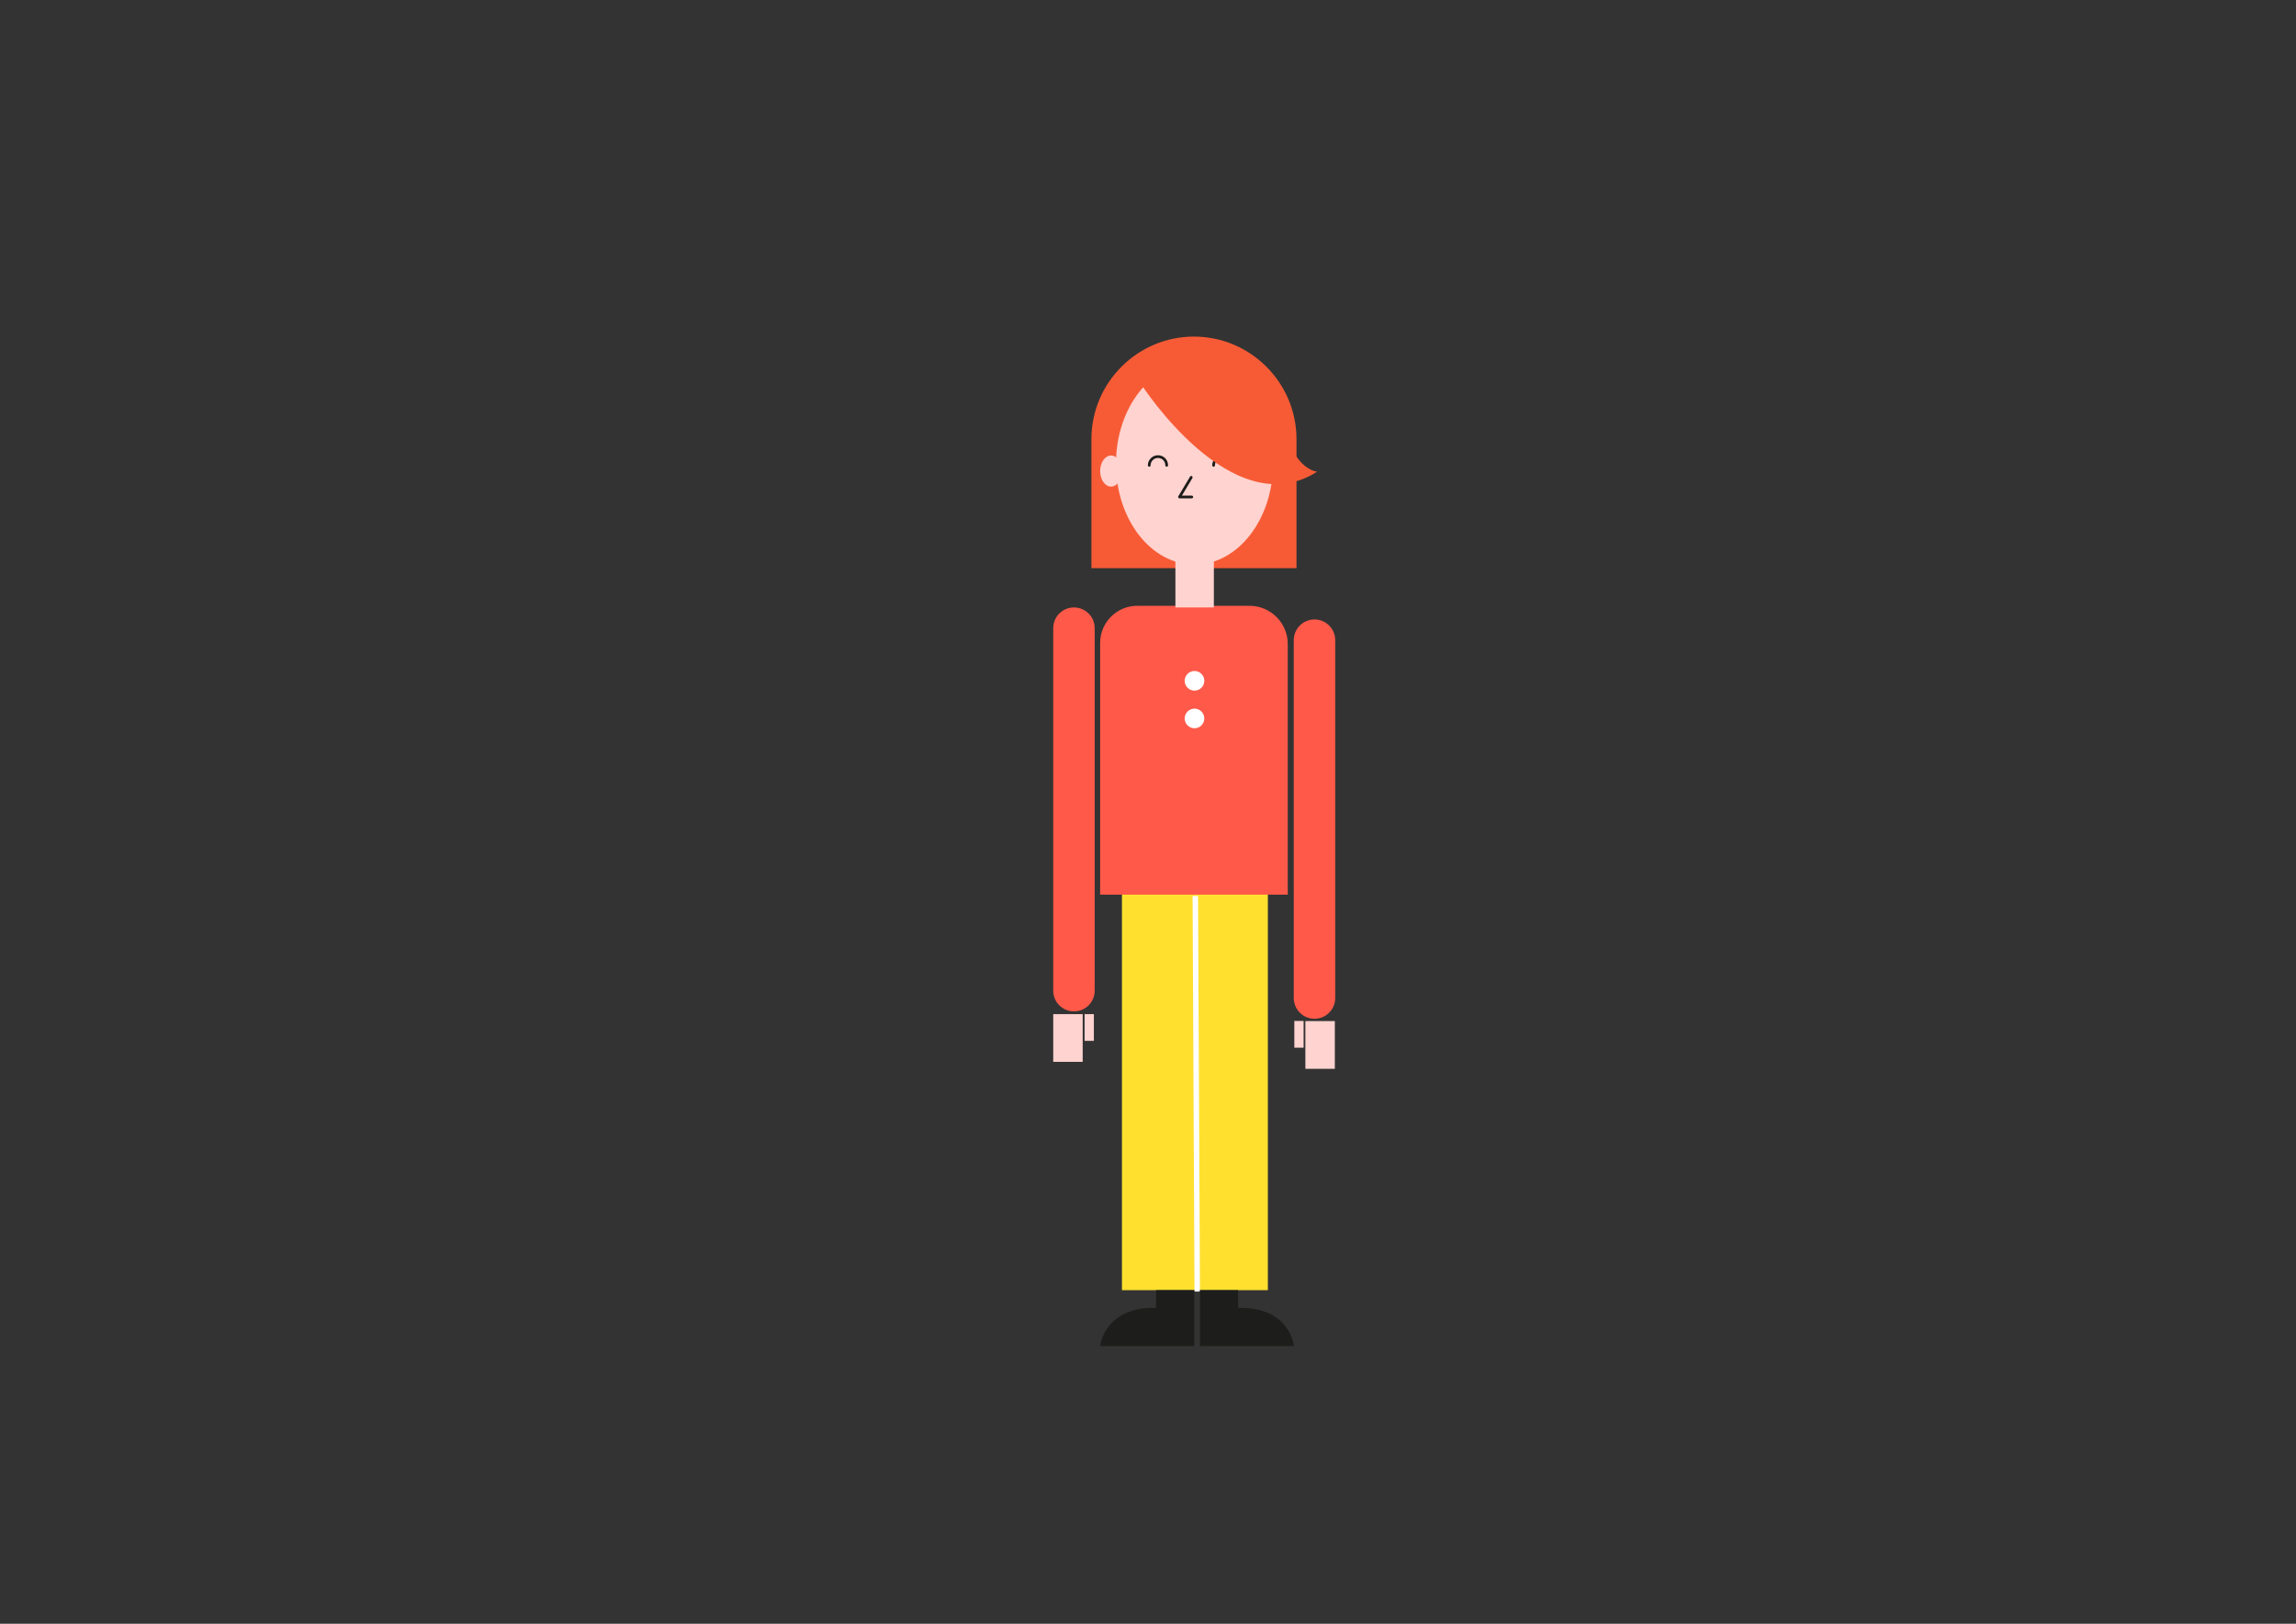 <?xml version="1.0" encoding="utf-8"?>
<!-- Generator: Adobe Illustrator 21.0.0, SVG Export Plug-In . SVG Version: 6.00 Build 0)  -->
<svg version="1.1" xmlns="http://www.w3.org/2000/svg" xmlns:xlink="http://www.w3.org/1999/xlink" x="0px" y="0px"
	 viewBox="0 0 841.9 595.3" style="enable-background:new 0 0 841.9 595.3;" xml:space="preserve">
<rect x="0" y="0" width="841.9" height="595.3" fill="#333333" stroke="none"/>
<style type="text/css">
	.st0{fill:#FF5949;}
	.st1{fill:#F75B35;}
	.st2{fill:#FFD3CF;}
	.st3{fill:none;stroke:#1D1D1B;stroke-linecap:round;stroke-linejoin:round;stroke-miterlimit:10;}
	.st4{fill:#FFFFFF;}
	.st5{fill:#FFE02F;}
	.st6{fill:none;stroke:#FFFFFF;stroke-width:2;stroke-miterlimit:10;}
	.st7{fill:#1D1D1B;}
	.st8{display:none;}
	.st9{display:inline;fill:#1D1D1B;}
	.st10{display:inline;fill:#FFD3CF;}
	.st11{display:inline;fill:none;stroke:#1D1D1B;stroke-linecap:round;stroke-linejoin:round;stroke-miterlimit:10;}
	.st12{display:inline;fill:#29235C;}
	.st13{display:inline;}
	.st14{display:inline;fill:none;stroke:#FFFFFF;stroke-width:2;stroke-miterlimit:10;}
	.st15{display:inline;fill:none;stroke:#575756;stroke-linecap:round;stroke-linejoin:round;stroke-miterlimit:10;}
	.st16{display:inline;fill:#575756;}
	.st17{display:inline;fill:none;stroke:#2D2E81;stroke-linecap:round;stroke-linejoin:round;stroke-miterlimit:10;}
	.st18{display:inline;fill:#706F6F;}
	.st19{display:inline;fill:#A9D7F7;}
	.st20{display:inline;fill:#11D3D3;}
	.st21{display:inline;fill:#FF5949;}
	.st22{display:inline;fill:#003072;}
</style>
<g id="Calque_1">
	<path class="st0" d="M472.2,328h-68.8v-92.3c0-7.5,6.1-13.6,13.6-13.6h41.2c7.7,0,14,6.3,14,14V328z"/>
	<path class="st1" d="M475.4,208.3v-47.3c0-20.7-16.9-37.6-37.6-37.6h0c-20.7,0-37.6,16.9-37.6,37.6v47.3H475.4z"/>
	<rect x="431" y="191" class="st2" width="14.1" height="31.7"/>
	<ellipse class="st2" cx="438" cy="170" rx="28.8" ry="37"/>
	<ellipse class="st2" cx="407.4" cy="172.7" rx="4" ry="5.7"/>
	<polyline class="st3" points="436.8,175 432.5,182.2 437,182.2 	"/>
	<circle class="st4" cx="438" cy="249.6" r="3.6"/>
	<circle class="st4" cx="438" cy="263.4" r="3.6"/>
	<rect x="386.2" y="371.8" class="st2" width="10.8" height="17.5"/>
	<rect x="397.7" y="371.8" class="st2" width="3.4" height="9.8"/>
	
		<rect x="478.8" y="374.4" transform="matrix(-1 -4.484025e-11 4.484025e-11 -1 968.259 766.25)" class="st2" width="10.8" height="17.5"/>
	
		<rect x="474.5" y="374.4" transform="matrix(-1 -4.484203e-11 4.484203e-11 -1 952.509 758.5)" class="st2" width="3.4" height="9.8"/>
	<path class="st0" d="M393.8,370.8L393.8,370.8c-4.2,0-7.6-3.4-7.6-7.6V230.3c0-4.2,3.4-7.6,7.6-7.6l0,0c4.2,0,7.6,3.4,7.6,7.6
		v132.9C401.4,367.4,398,370.8,393.8,370.8z"/>
	<path class="st0" d="M482,373.5L482,373.5c-4.2,0-7.6-3.4-7.6-7.6V234.7c0-4.2,3.4-7.6,7.6-7.6h0c4.2,0,7.6,3.4,7.6,7.6v131.2
		C489.6,370.1,486.2,373.5,482,373.5z"/>
	<rect x="411.4" y="328" class="st5" width="53.5" height="145"/>
	<line class="st6" x1="438.3" y1="328.5" x2="439" y2="473.5"/>
	<path class="st7" d="M437.9,473v20.5h-34.5c0,0,1.5-14.5,20.5-14V473H437.9z"/>
	<path class="st7" d="M440,473v20.5h34.5c0,0-1.5-14.5-20.5-14V473H440z"/>
	<path class="st3" d="M421.4,170.6c0-1.7,1.4-3.2,3.2-3.2s3.2,1.4,3.2,3.2"/>
	<path class="st3" d="M445,170.6c0-1.7,1.4-3.2,3.2-3.2s3.2,1.4,3.2,3.2"/>
	<path class="st1" d="M418.4,140.8c0,0,33.4,52.2,64.6,32.1c0,0-4-0.1-7.8-5.8l-8.5-25.1l-34.3-14.3L418.4,140.8z"/>
</g>
<g id="Calque_2">
</g>
<g id="maire" class="st8">
	<path class="st9" d="M366.7,369.3L366.7,369.3c-4.2,0-7.6-3.4-7.6-7.6V228.8c0-4.2,3.4-7.6,7.6-7.6l0,0c4.2,0,7.6,3.4,7.6,7.6
		v132.9C374.3,365.9,370.9,369.3,366.7,369.3z"/>
	<path class="st9" d="M476.3,368L476.3,368c-4.2,0-7.6-3.4-7.6-7.6V227.5c0-4.2,3.4-7.6,7.6-7.6l0,0c4.2,0,7.6,3.4,7.6,7.6v132.9
		C483.9,364.6,480.4,368,476.3,368z"/>
	<rect x="415.4" y="191" class="st10" width="14.1" height="31.1"/>
	<ellipse class="st10" cx="422.4" cy="170" rx="28.8" ry="37"/>
	<ellipse class="st10" cx="391.9" cy="172.7" rx="4" ry="5.7"/>
	<ellipse class="st10" cx="451.2" cy="172.7" rx="4" ry="5.7"/>
	<polyline class="st11" points="421.2,175 417,182.2 421.4,182.2 	"/>
	<rect x="359.5" y="370.3" class="st10" width="10.8" height="17.5"/>
	<rect x="371" y="370.3" class="st10" width="3.4" height="9.8"/>
	
		<rect x="472.8" y="371.6" transform="matrix(-1 -4.484025e-11 4.484025e-11 -1 956.356 760.667)" class="st10" width="10.8" height="17.5"/>
	
		<rect x="468.6" y="371.6" transform="matrix(-1 -4.484203e-11 4.484203e-11 -1 940.606 752.917)" class="st10" width="3.4" height="9.8"/>
	<path class="st11" d="M405.9,170.6c0-1.7,1.4-3.2,3.2-3.2s3.2,1.4,3.2,3.2"/>
	<path class="st11" d="M429.5,170.6c0-1.7,1.4-3.2,3.2-3.2s3.2,1.4,3.2,3.2"/>
	<path class="st12" d="M416.4,483.2h-2c-3.3,0-6-2.7-6-6v-81.9c0-3.3,2.7-6,6-6h2c3.3,0,6,2.7,6,6v81.9
		C422.4,480.5,419.7,483.2,416.4,483.2z"/>
	<path class="st12" d="M432.5,483.2h-2c-3.3,0-6-2.7-6-6v-81.9c0-3.3,2.7-6,6-6h2c3.3,0,6,2.7,6,6v81.9
		C438.5,480.5,435.8,483.2,432.5,483.2z"/>
	<polygon class="st13" points="441.7,467 405.1,467 395.9,328 449.4,328 	"/>
	<polygon class="st9" points="408.4,473 422.4,473 422.4,493.5 387.9,493.5 377,493.5 408.3,483.2 	"/>
	<polygon class="st9" points="438.5,473 424.5,473 424.5,493.5 458.9,493.5 469.8,493.5 438.5,483.2 	"/>
	<line class="st14" x1="422.7" y1="328.5" x2="423.5" y2="473.5"/>
	<polygon class="st9" points="458.9,356 385.7,356 375.4,222.1 467.4,222.1 	"/>
	<polygon class="st15" points="397,222.6 388.1,231 401.5,235.3 386.8,246.1 422.3,299.2 407.8,222.6 	"/>
	<polygon class="st15" points="447.9,222.6 456.8,231 443.4,235.3 458,246.1 422.3,299.2 437.7,222.6 	"/>
	<circle class="st16" cx="422.4" cy="314.5" r="1.8"/>
	
		<ellipse transform="matrix(0.707 -0.707 0.707 0.707 -92.829 388.416)" class="st16" cx="422.4" cy="306.3" rx="1.8" ry="1.8"/>
	<path class="st17" d="M413.1,174H405c-2.7,0-4.9-2.2-4.9-4.9l0,0c0-2.7,2.2-4.9,4.9-4.9h8.1c2.7,0,4.9,2.2,4.9,4.9l0,0
		C418,171.8,415.8,174,413.1,174z"/>
	<path class="st17" d="M436.7,174h-8.1c-2.7,0-4.9-2.2-4.9-4.9l0,0c0-2.7,2.2-4.9,4.9-4.9h8.1c2.7,0,4.9,2.2,4.9,4.9l0,0
		C441.6,171.8,439.4,174,436.7,174z"/>
	<path class="st17" d="M418,169.7c0-1.6,1.3-1.4,2.9-1.4c1.6,0,2.9-0.1,2.9,1.4"/>
	<line class="st17" x1="400.1" y1="169.1" x2="393.7" y2="166.6"/>
	<path class="st18" d="M444.3,147.2h-26.4c0,0-23.8,0.5-23.8-13.3l11.4,1.1l-3-3.3h9.9C412.3,131.8,440.2,130.6,444.3,147.2z"/>
	<path class="st18" d="M402.8,143.4c-3.9,3.1-7.2,13.2-7.2,13.2s7.4-10.9,13-11.3L402.8,143.4z"/>
	<path class="st18" d="M441.9,143c3.9,3.1,7.2,13.2,7.2,13.2s-7.4-10.9-13-11.3L441.9,143z"/>
	<line class="st17" x1="441.6" y1="169.1" x2="451" y2="166.1"/>
	<polygon class="st19" points="408,222.1 437.9,222.1 422.4,298.8 	"/>
	<rect x="416.6" y="222.1" class="st12" width="11.6" height="4.1"/>
	<rect x="418.1" y="226.6" class="st12" width="8.7" height="64.8"/>
</g>
<g id="fille">
</g>
<g id="homme" class="st8">
	<path class="st20" d="M455.8,328H387v-92.3c0-7.5,6.1-13.6,13.6-13.6h41.2c7.7,0,14,6.3,14,14V328z"/>
	<rect x="414.6" y="191" class="st10" width="14.1" height="31.1"/>
	<ellipse class="st10" cx="421.6" cy="170" rx="28.8" ry="37"/>
	<ellipse class="st10" cx="391" cy="172.7" rx="4" ry="5.7"/>
	<ellipse class="st10" cx="450.3" cy="172.7" rx="4" ry="5.7"/>
	<polyline class="st11" points="420.4,175 416.1,182.2 420.6,182.2 	"/>
	<rect x="369.8" y="371.8" class="st10" width="10.8" height="17.5"/>
	<rect x="381.3" y="371.8" class="st10" width="3.4" height="9.8"/>
	
		<rect x="462.4" y="374.4" transform="matrix(-1 -4.484025e-11 4.484025e-11 -1 935.458 766.25)" class="st10" width="10.8" height="17.5"/>
	
		<rect x="458.1" y="374.4" transform="matrix(-1 -4.484203e-11 4.484203e-11 -1 919.708 758.5)" class="st10" width="3.4" height="9.8"/>
	<path class="st11" d="M405,170.6c0-1.7,1.4-3.2,3.2-3.2s3.2,1.4,3.2,3.2"/>
	<path class="st11" d="M428.6,170.6c0-1.7,1.4-3.2,3.2-3.2s3.2,1.4,3.2,3.2"/>
	<path class="st21" d="M415.5,483.2h-2c-3.3,0-6-2.7-6-6v-81.9c0-3.3,2.7-6,6-6h2c3.3,0,6,2.7,6,6v81.9
		C421.5,480.5,418.8,483.2,415.5,483.2z"/>
	<path class="st21" d="M431.6,483.2h-2c-3.3,0-6-2.7-6-6v-81.9c0-3.3,2.7-6,6-6h2c3.3,0,6,2.7,6,6v81.9
		C437.7,480.5,435,483.2,431.6,483.2z"/>
	<polygon class="st22" points="443.2,467 401.5,467 395,328 448.5,328 	"/>
	<path class="st9" d="M421.5,473v20.5H387c0,0,1.5-14.5,20.5-14V473H421.5z"/>
	<line class="st14" x1="421.9" y1="328.5" x2="422.6" y2="473.5"/>
	<path class="st9" d="M423.6,473v20.5h34.5c0,0-1.5-14.5-20.5-14V473H423.6z"/>
	<path class="st10" d="M377.4,370.8L377.4,370.8c-2.8,0-5.2-2.3-5.2-5.2v-95.1c0-2.8,2.3-5.2,5.2-5.2l0,0c2.8,0,5.2,2.3,5.2,5.2
		v95.1C382.6,368.5,380.2,370.8,377.4,370.8z"/>
	<path class="st10" d="M465.6,373.5L465.6,373.5c-2.8,0-5.2-2.3-5.2-5.2v-99.8c0-2.8,2.3-5.2,5.2-5.2l0,0c2.8,0,5.2,2.3,5.2,5.2
		v99.8C470.8,371.2,468.5,373.5,465.6,373.5z"/>
	<path class="st20" d="M385,275.1v-43.5c0-4.9-3.4-8.9-7.6-8.9l0,0c-4.2,0-7.6,4-7.6,8.9v43.5H385z"/>
	<path class="st20" d="M458,270.1v-38.9c0-5,3.4-9,7.6-9l0,0c4.2,0,7.6,4.1,7.6,9v38.9"/>
	<path class="st9" d="M445.5,149.5h-29.4c0,0-26.6,0.8-26.6-20.2l12.7,1.7l-3.3-5h11C409.9,126,441,124.3,445.5,149.5z"/>
	<path class="st9" d="M445.5,149.5"/>
	<path class="st9" d="M443.4,149.5l-0.2,23.9h3.7v-4.9c0,0,1.7-2.5,3.4-1.6c0,0-0.7-11.3-4.8-17.5L443.4,149.5z"/>
	<path class="st9" d="M399.5,145.1l-0.1,28.2l-4,0.1l-0.3-5c0,0,0-1.8-2.2-0.6c0,0,0.8-14.7,6-22.5H399.5z"/>
</g>
</svg>
